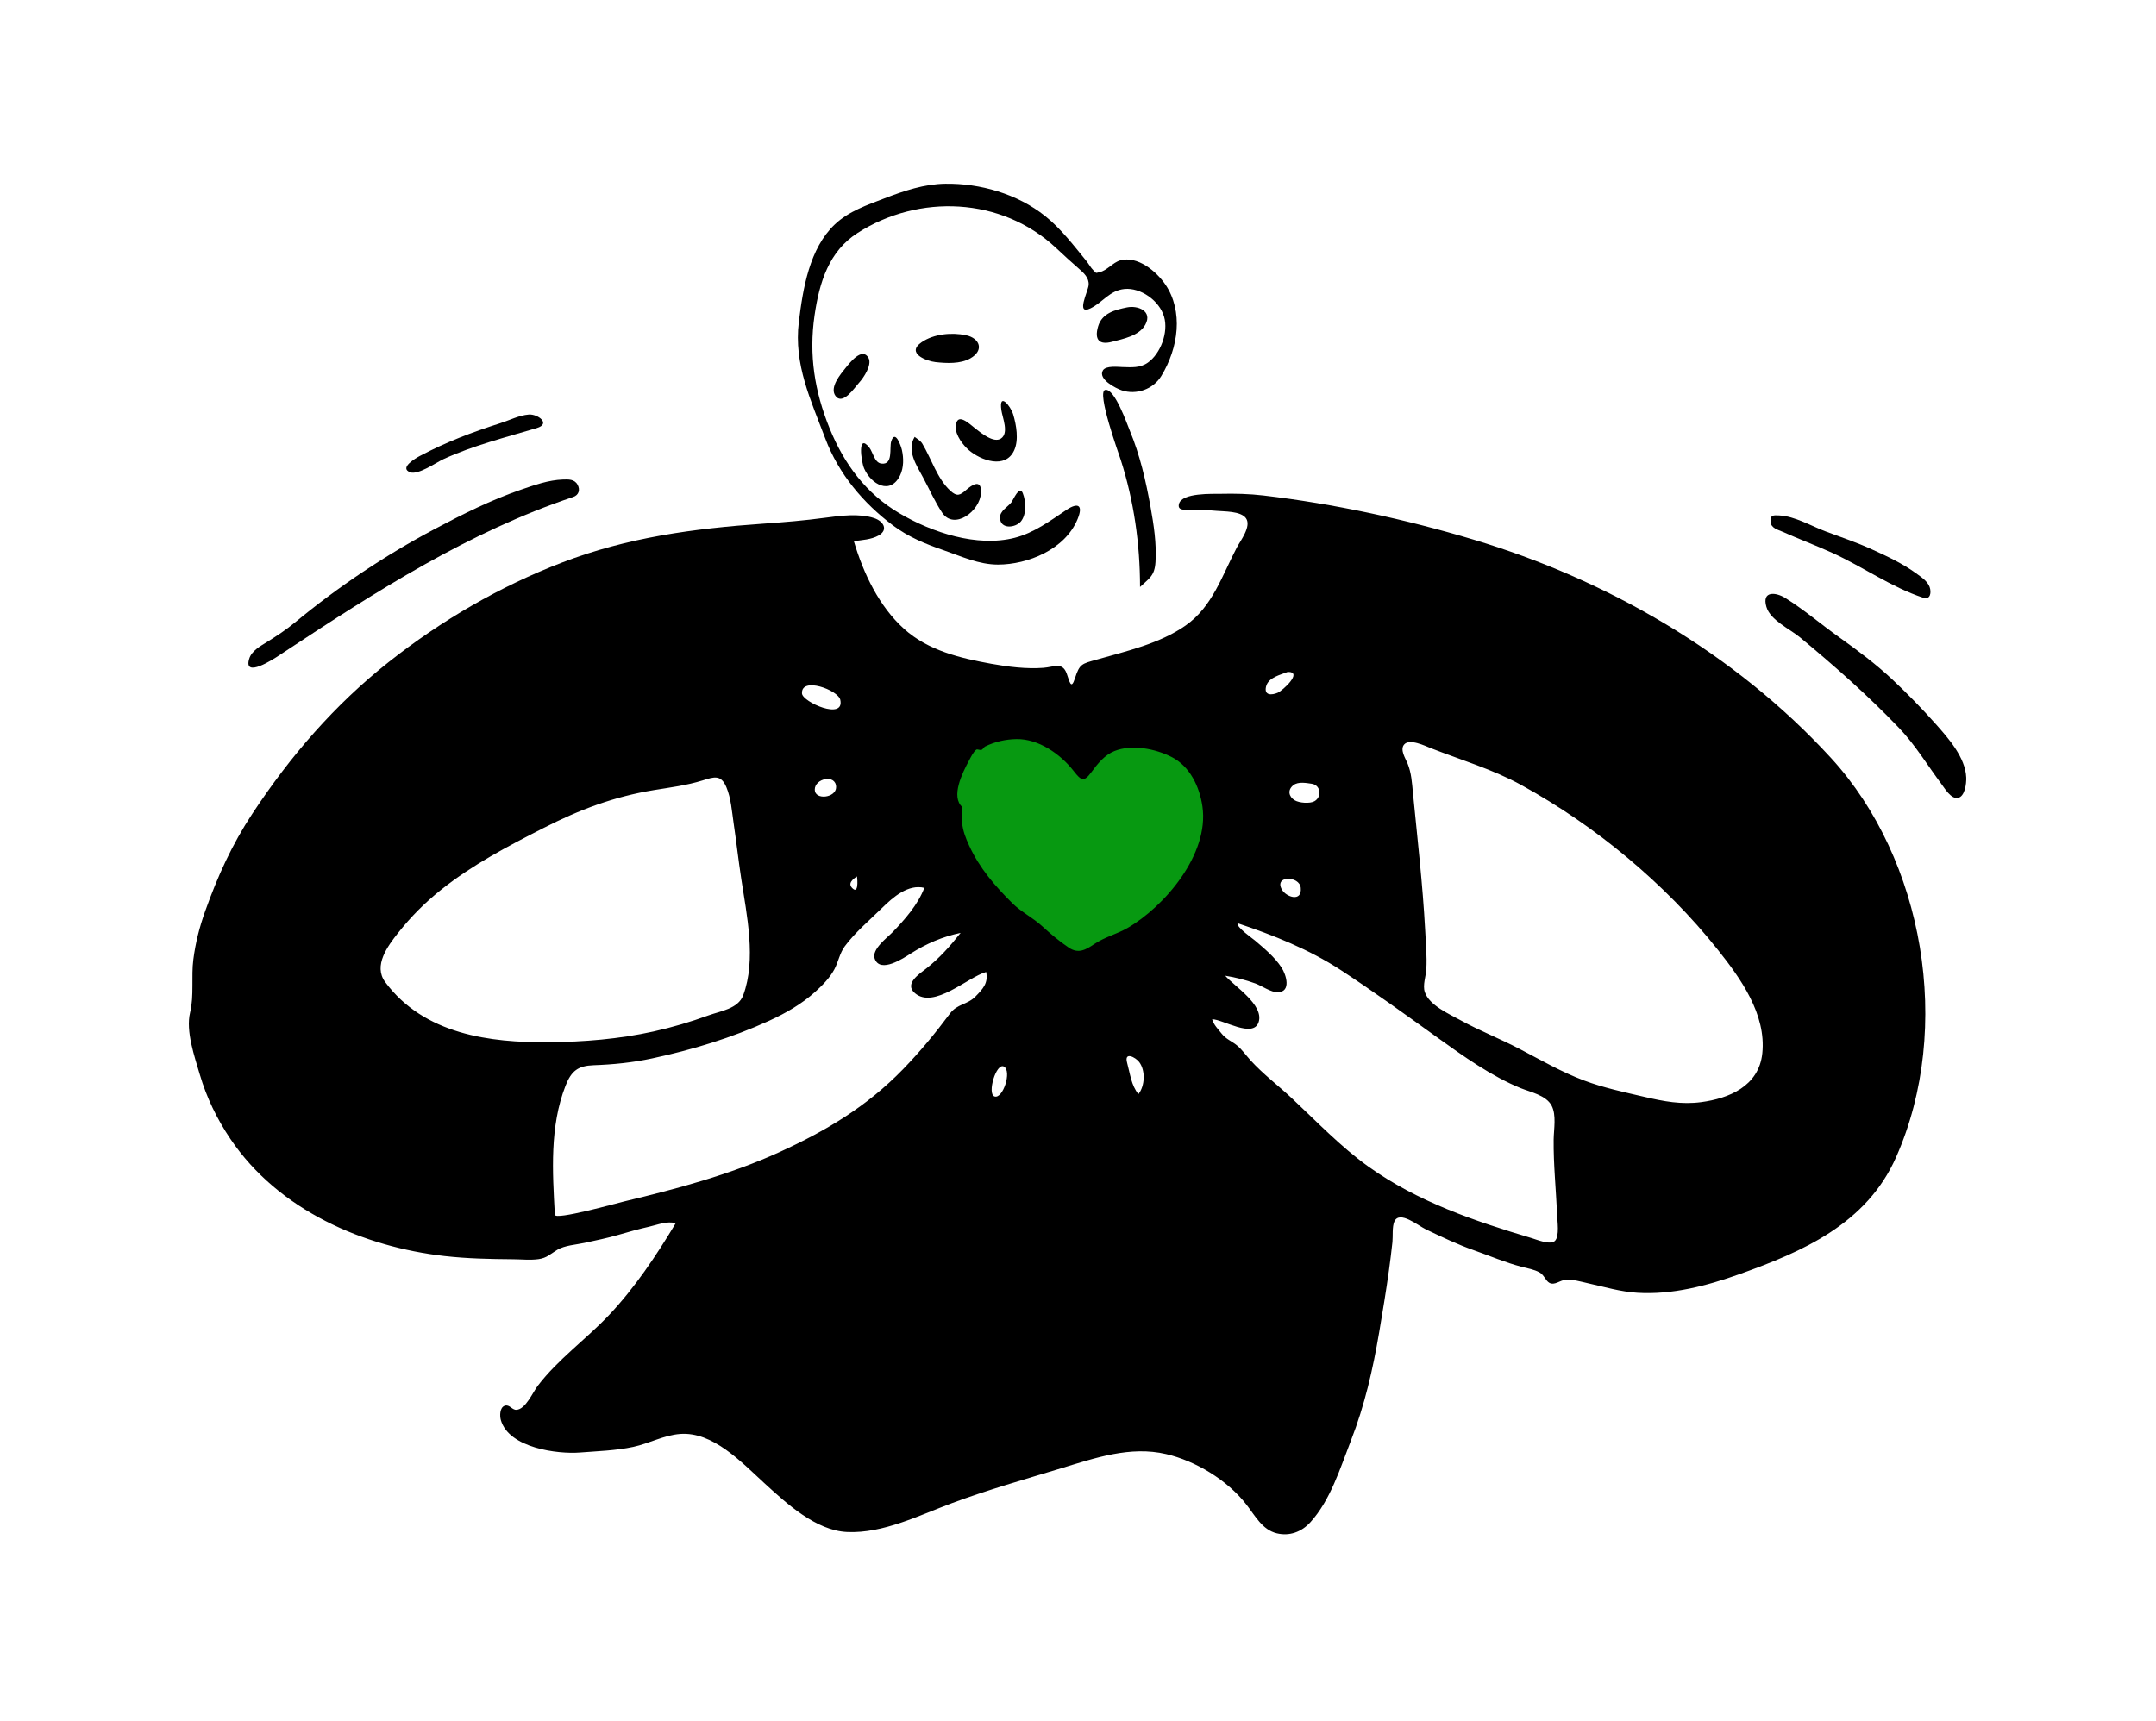 <svg width="565" height="451" viewBox="0 0 565 451" fill="none" xmlns="http://www.w3.org/2000/svg">
<path fill-rule="evenodd" clip-rule="evenodd" d="M317.224 197.003C322.245 200.877 321.445 208.5 319.934 214.038C317.709 222.193 313.276 229.742 308.219 236.249C299.248 247.793 284.018 260.755 269.98 250.621C257.479 241.595 249.593 223.383 246.871 208.042C246.03 203.302 244.909 196.238 248.862 192.674C254.706 187.406 265.014 188.364 272.068 189.042C276.714 189.489 281.197 191.005 285.788 190.293C296.455 188.638 308.327 190.137 317.224 197.003Z" fill="#079911"/>
<path fill-rule="evenodd" clip-rule="evenodd" d="M100.947 257.413C111.117 271.145 128.408 273.315 143.765 273.18C152.987 273.099 162.226 272.36 171.267 270.36C176.141 269.281 180.982 267.852 185.692 266.136C188.802 265.002 193.433 264.435 194.757 260.887C198.249 251.526 195.68 239.787 194.242 230.285C193.51 225.453 192.961 220.591 192.25 215.754C191.795 212.66 191.577 209.236 190.358 206.341C188.932 202.949 187.13 203.626 184.113 204.563C179.956 205.855 175.688 206.392 171.414 207.087C160.983 208.782 151.883 212.201 142.404 217.047C133.03 221.838 123.938 226.567 115.577 233.229C111.341 236.605 107.691 240.27 104.291 244.572C101.664 247.897 97.743 253.086 100.947 257.413ZM145.404 318.408C145.486 319.887 161.425 315.423 163.523 314.922C177.286 311.636 191.321 307.894 204.314 301.957C216.442 296.416 227.128 290.076 236.671 280.231C241.12 275.642 245.121 270.809 248.95 265.663C250.869 263.083 253.49 263.382 255.63 261.2C257.555 259.236 259.031 257.702 258.43 254.766C253.62 256.114 244.739 264.594 239.753 260.312C236.911 257.872 240.852 255.322 242.672 253.908C246.093 251.248 249.018 247.967 251.737 244.524C247.068 245.487 242.722 247.349 238.659 249.939C236.854 251.09 230.666 255.264 229.226 251.285C228.339 248.836 232.535 245.758 233.843 244.403C237.055 241.076 240.523 237.192 242.228 232.719C238.012 231.678 234.037 235.147 231.166 237.972C227.978 241.109 224.071 244.401 221.399 248.015C220.02 249.879 219.72 252.081 218.643 254.092C217.431 256.354 215.492 258.293 213.639 259.967C210.07 263.193 205.895 265.567 201.609 267.532C191.816 272.02 181.319 275.196 170.881 277.424C165.759 278.517 160.764 279.021 155.567 279.206C151.527 279.351 149.739 280.636 148.197 284.598C144.023 295.318 144.781 307.112 145.404 318.408ZM265.276 236.723C267.612 239.049 270.646 240.509 273.088 242.745C275.236 244.713 277.714 246.812 280.111 248.404C282.671 250.102 284.583 248.911 286.888 247.374C289.593 245.571 292.704 244.841 295.49 243.227C305.124 237.646 316.911 223.969 315.112 211.412C314.35 206.089 311.765 200.852 307.071 198.437C302.807 196.245 296.61 195.028 292.049 196.861C289.476 197.895 287.635 200.178 285.987 202.422C284.065 205.038 283.329 204.626 281.371 202.103C277.868 197.589 272.092 193.628 266.382 193.724C263.544 193.771 260.724 194.408 258.168 195.662C257.822 195.832 257.629 196.347 257.281 196.521C256.854 196.735 256.152 196.29 255.856 196.49C255.107 196.994 254.36 198.57 253.928 199.37C252.196 202.578 249.076 208.87 252.22 211.571C252.222 211.572 252.08 215.225 252.123 215.642C252.345 217.822 253.053 219.621 253.965 221.615C256.704 227.603 260.747 232.214 265.276 236.723ZM260.619 287.39C262.832 288.122 265.215 280.742 263.093 279.564C261.069 278.44 258.616 286.728 260.619 287.39ZM295.369 278.566C296.135 281.354 296.459 284.518 298.333 286.787C300.048 284.62 300.218 280.621 298.554 278.394C297.604 277.123 294.531 275.52 295.369 278.566ZM224.568 229.719C224.58 229.79 221.905 231.151 223.21 232.64C224.993 234.674 224.748 230.715 224.568 229.719ZM213.515 206.997C213.545 209.816 219.152 209.136 219.112 206.301C219.063 202.811 213.482 204.009 213.515 206.997ZM220.207 183.438C219.652 180.857 209.9 177.267 210.166 181.765C210.299 184.02 221.384 188.925 220.207 183.438ZM320.175 270.963C321.269 272.361 322.821 272.913 324.132 273.987C325.506 275.112 326.488 276.572 327.688 277.893C330.983 281.52 334.951 284.5 338.506 287.832C345.043 293.956 351.304 300.541 358.551 305.735C371.502 315.017 386.521 320.093 401.43 324.538C402.665 324.906 406.223 326.393 407.445 325.286C408.763 324.092 408.093 319.89 408.032 318.302C407.785 311.789 407.071 305.199 407.149 298.696C407.181 296.025 407.915 292.228 406.606 289.784C405.144 287.054 401.062 286.255 398.537 285.228C390.863 282.106 383.471 276.839 376.691 271.961C368.358 265.965 359.942 259.869 351.366 254.27C342.964 248.786 333.697 245.114 324.324 241.982C323.89 242.953 328.362 246.078 328.874 246.516C331.325 248.617 333.993 250.796 335.813 253.569C337.102 255.532 338.423 259.976 334.865 260.089C333.14 260.145 330.59 258.369 329.027 257.795C326.443 256.846 323.782 256.18 321.08 255.746C323.403 258.469 331.276 263.359 329.844 267.887C328.454 272.281 320.414 267.154 317.647 267.154C318.1 268.686 319.241 269.767 320.175 270.963ZM415.157 283.226C420.306 285.153 425.583 286.249 430.897 287.493C435.962 288.679 440.644 289.573 445.832 288.879C452.995 287.92 460.921 284.762 461.829 276.098C462.906 265.833 456.096 256.401 450.247 249.036C443.13 240.076 435.138 232.066 426.477 224.812C417.825 217.566 408.487 211.178 398.703 205.784C391.261 201.682 382.855 199.19 374.985 196.111C373.488 195.526 369.347 193.467 367.946 195.173C366.815 196.552 368.355 198.851 368.871 200.131C369.877 202.628 370.016 205.142 370.275 207.823C371.436 219.796 372.832 231.765 373.475 243.789C373.654 247.14 373.969 250.646 373.785 253.999C373.684 255.856 372.776 258.222 373.381 260.035C374.543 263.521 379.866 265.828 382.687 267.386C387.738 270.173 393.086 272.253 398.188 274.919C403.792 277.848 409.248 281.013 415.157 283.226ZM343.751 205.431C342.337 205.225 340.22 204.815 338.96 205.789C337.317 207.06 337.748 208.829 339.266 209.75C340.464 210.479 343.269 210.678 344.453 210.017C346.47 208.891 346.129 205.78 343.751 205.431ZM335.923 233.155C337.066 235.179 341.239 236.507 340.876 232.729C340.564 229.494 333.82 229.426 335.923 233.155ZM337.473 176.117C335.637 176.874 332.305 177.522 331.761 180.035C331.254 182.375 333.337 182.22 334.84 181.577C336.076 181.048 341.584 176.076 337.473 176.117ZM49.825 265.371C50.897 260.929 50.081 256.012 50.672 251.462C51.246 247.053 52.279 243 53.762 238.844C57.044 229.643 60.804 221.36 66.124 213.286C76.143 198.079 87.767 184.685 101.804 173.577C115.662 162.612 131.008 153.701 147.263 147.456C164.5 140.833 181.851 138.527 200.029 137.258C205.457 136.879 210.88 136.43 216.278 135.7C220.223 135.167 225.168 134.509 229.069 135.796C231.519 136.604 232.888 138.879 230.219 140.371C228.326 141.43 225.848 141.556 223.758 141.838C226.283 150.377 230.392 158.945 236.903 164.824C243.259 170.564 251.765 172.532 259.787 173.988C264.137 174.777 269.008 175.387 273.426 175.047C276.219 174.832 278.398 173.456 279.525 176.518C280.307 178.645 280.677 180.98 281.708 177.768C282.927 173.97 283.526 173.994 287.319 172.915C295.076 170.71 303.969 168.697 310.737 163.927C317.758 158.977 320.2 150.97 324.119 143.515C325.089 141.672 328.012 137.943 326.519 135.831C325.152 133.9 320.709 134.093 318.674 133.891C316.527 133.679 314.367 133.67 312.213 133.581C310.965 133.529 308.454 134.074 308.956 132.09C309.714 129.099 317.83 129.482 319.846 129.434C323.594 129.344 327.394 129.436 331.123 129.875C349.615 132.052 368.272 136.077 386.166 141.445C420.882 151.857 454.506 171.045 479.841 198.687C504.161 225.221 511.866 269.377 496.915 303.257C489.146 320.864 472.284 328.097 455.938 333.939C447.316 337.02 438.187 339.43 429.022 338.849C424.624 338.57 420.451 337.309 416.161 336.36C414.291 335.945 412.162 335.284 410.24 335.451C408.786 335.578 407.388 336.999 406.024 336.244C405.056 335.707 404.635 334.169 403.451 333.513C402.031 332.727 400.308 332.443 398.773 332.046C394.508 330.943 390.378 329.155 386.209 327.689C381.898 326.172 377.829 324.219 373.693 322.244C371.604 321.247 366.77 317.192 365.409 320.156C364.788 321.509 365.053 324.119 364.902 325.538C364.637 328.019 364.326 330.495 363.986 332.967C363.236 338.407 362.339 343.825 361.42 349.236C359.761 358.999 357.623 368.346 354.048 377.53C351.193 384.863 348.687 393.175 343.387 399.008C341.073 401.554 337.916 402.7 334.597 401.9C330.822 400.99 328.943 397.34 326.652 394.389C321.61 387.895 313.286 382.919 305.599 381.128C296.186 378.934 287.018 382.142 278.033 384.869C268.53 387.754 258.855 390.502 249.526 393.969C240.834 397.201 231.448 401.973 222.021 401.558C213.8 401.196 206.121 394.074 200.193 388.646C194.238 383.193 186.793 375.21 178.231 375.853C173.979 376.171 170.105 378.354 165.963 379.242C161.417 380.216 156.579 380.355 151.956 380.718C146.217 381.169 133.378 379.576 131.255 372.227C130.94 371.137 130.938 368.892 132.291 368.456C133.535 368.055 134.171 369.603 135.349 369.532C137.748 369.388 139.621 364.938 140.939 363.214C146.255 356.259 153.548 351.07 159.514 344.786C166.251 337.691 172.002 329.095 177.079 320.616C174.784 319.981 172.308 321.036 170.087 321.536C167.388 322.145 164.758 322.88 162.099 323.66C159.168 324.519 156.195 325.109 153.22 325.764C151.001 326.252 148.055 326.399 146.051 327.584C144.302 328.619 143.326 329.73 141.155 330.03C138.947 330.335 136.681 330.078 134.462 330.062C128.463 330.019 122.476 329.9 116.505 329.225C95.406 326.839 73.041 317.34 60.354 298.488C56.904 293.36 54.124 287.679 52.367 281.651C50.996 276.945 48.632 270.313 49.825 265.371Z" fill="black"/>
<path fill-rule="evenodd" clip-rule="evenodd" d="M247.715 48.159C242.17 48.242 236.973 49.992 231.807 51.982C227.263 53.731 222.42 55.35 218.746 58.842C212.138 65.123 210.417 75.523 209.335 84.422C207.986 95.525 212.475 104.841 216.253 114.887C219.786 124.282 226.271 131.893 233.979 137.693C238.018 140.731 242.481 142.564 247.151 144.172C251.894 145.805 256.488 147.993 261.563 147.984C269.27 147.973 279.137 144.076 282.42 135.994C283.914 132.314 282.459 131.653 279.468 133.653C275.129 136.555 270.946 139.686 265.876 140.973C256.042 143.471 244.265 139.602 235.642 134.498C227.023 129.395 221.237 121.73 217.37 112.185C213.468 102.556 211.952 93.067 213.457 82.686C214.731 73.889 217.268 65.853 224.716 61.078C240.794 50.77 262.455 51.6 276.753 64.996C278.714 66.833 280.653 68.62 282.673 70.373C283.958 71.488 285.471 72.825 285.284 74.753C285.124 76.403 281.818 82.768 285.799 80.813C289.027 79.228 290.781 76.129 294.69 75.746C298.852 75.337 303.815 78.74 305.06 83.022C306.248 87.109 304.13 92.7 300.814 95.044C298.76 96.495 296.5 96.271 294.168 96.212C293.011 96.183 289.789 95.783 289.023 97.085C287.668 99.389 292.449 101.81 293.992 102.32C297.747 103.56 302.184 102.1 304.343 98.533C306.537 94.906 308.039 90.708 308.341 86.387C308.63 82.247 307.747 78.055 305.453 74.656C303.012 71.041 298.037 66.988 293.578 68.244C291.642 68.789 290.087 70.918 288.187 71.322C286.988 71.577 287.492 71.76 286.499 70.813C285.869 70.213 285.273 69.106 284.69 68.394C281.343 64.304 278.034 59.938 273.937 56.664C266.591 50.794 256.828 48.021 247.715 48.159ZM268.028 129.259C267.159 127.091 265.563 130.958 265.091 131.605C264.157 132.884 261.96 133.879 262.055 135.766C262.212 138.88 266.2 138.303 267.53 136.678C269.044 134.828 268.885 131.4 268.028 129.259ZM239.692 114.512C237.541 118.081 240.163 121.934 241.864 125.093C243.491 128.113 245.001 131.527 246.895 134.367C250.038 139.081 256.877 133.981 257.08 129.136C257.235 125.427 254.767 127.041 253.183 128.427C251.552 129.853 250.78 130.209 249.07 128.65C245.631 125.514 244.086 120.27 241.709 116.299C241.237 115.512 240.383 115.038 239.692 114.512ZM233.559 115.659C233.004 117.385 234.168 121.959 230.932 121.502C229.144 121.249 228.762 118.518 227.823 117.326C224.662 113.32 225.631 120.898 226.457 122.795C228.278 126.975 233.373 129.855 235.9 124.552C236.84 122.579 236.836 120.089 236.358 117.969C236.098 116.814 234.582 112.472 233.559 115.659ZM262.413 107.485C262.699 109.499 264.478 113.511 262.306 114.952C260.396 116.22 257.069 113.466 255.597 112.316C254.069 111.121 250.604 107.693 250.469 111.959C250.399 114.133 252.444 116.742 253.903 117.995C257.017 120.667 263.485 123.063 265.78 118.035C267.029 115.295 266.346 111.396 265.519 108.635C264.85 106.398 261.721 102.62 262.413 107.485ZM221.58 96.459C220.314 98.025 217.311 101.533 218.944 103.764C220.852 106.37 223.954 101.588 225.177 100.256C226.279 99.057 228.596 95.642 227.608 93.831C225.972 90.834 222.693 95.084 221.58 96.459ZM241.494 89.716C237.353 92.587 242.797 94.655 245.156 94.912C248.011 95.222 251.661 95.428 254.283 93.937C257.999 91.823 256.761 88.63 253.158 87.866C249.464 87.083 244.707 87.487 241.494 89.716ZM295.33 80.574C292.285 81.204 288.807 82.025 287.769 85.559C286.698 89.212 288.237 90.424 291.348 89.602C294.226 88.841 298.524 88.075 300.152 85.082C302.096 81.507 298.154 79.99 295.33 80.574Z" fill="black"/>
<path fill-rule="evenodd" clip-rule="evenodd" d="M462.897 159.054C463.919 162.567 469.092 164.897 471.671 167.033C480.694 174.504 489.51 182.283 497.667 190.81C501.901 195.236 505.105 200.59 508.777 205.512C509.672 206.713 511.259 209.404 513.016 209.151C514.944 208.875 515.334 205.341 515.272 203.798C515.062 198.535 510.546 193.453 507.326 189.829C503.703 185.754 499.831 181.783 495.876 178.073C491.521 173.988 486.795 170.477 481.98 167.04C477.251 163.664 472.717 159.765 467.8 156.707C465.483 155.267 461.636 154.72 462.897 159.054ZM147.509 125.691C143.743 125.817 140.068 127.132 136.517 128.352C128.704 131.038 121.263 134.763 113.925 138.657C101.061 145.482 88.682 153.74 77.335 163.129C74.962 165.091 72.531 166.681 69.951 168.286C68.3 169.314 65.946 170.568 65.31 172.663C63.695 177.988 71.849 172.643 73.007 171.879L74.634 170.804C98.778 154.876 122.894 139.401 150.204 130.266C151.659 129.78 152.112 128.399 151.348 127.029C150.521 125.545 148.909 125.644 147.509 125.691ZM463.996 136.836C464.17 138.457 465.896 138.826 467.059 139.346C471.401 141.287 475.851 142.943 480.182 144.917C488.218 148.579 495.599 153.895 503.987 156.674C505.904 157.311 506.187 155.251 505.674 153.85C505.102 152.286 503.385 151.188 502.144 150.283C498.562 147.671 494.499 145.793 490.522 143.979C486.578 142.179 482.518 140.817 478.475 139.308C474.717 137.906 470.355 135.295 466.32 135.102L466.143 135.093C464.859 135.024 463.792 134.932 463.996 136.836ZM140.655 112.204C144.494 111.054 140.867 108.467 138.585 108.649C136.039 108.852 133.579 110.131 131.165 110.902C123.784 113.261 116.943 115.841 110.047 119.503C109.019 120.049 104.489 122.641 107.485 123.788C109.562 124.583 114.413 121.172 116.196 120.354C124.031 116.758 132.451 114.659 140.655 112.204Z" fill="black"/>
<path fill-rule="evenodd" clip-rule="evenodd" d="M293.715 120.579C293.235 119.08 287.299 102.695 289.622 102.201C292.083 101.677 295.373 111.183 296.087 112.901C298.724 119.244 300.285 126.051 301.508 132.855C302.36 137.593 303.109 142.446 302.81 147.29C302.581 151.012 301.137 151.576 298.757 153.857C298.757 142.55 297.142 131.28 293.715 120.579Z" fill="black"/>
</svg>
